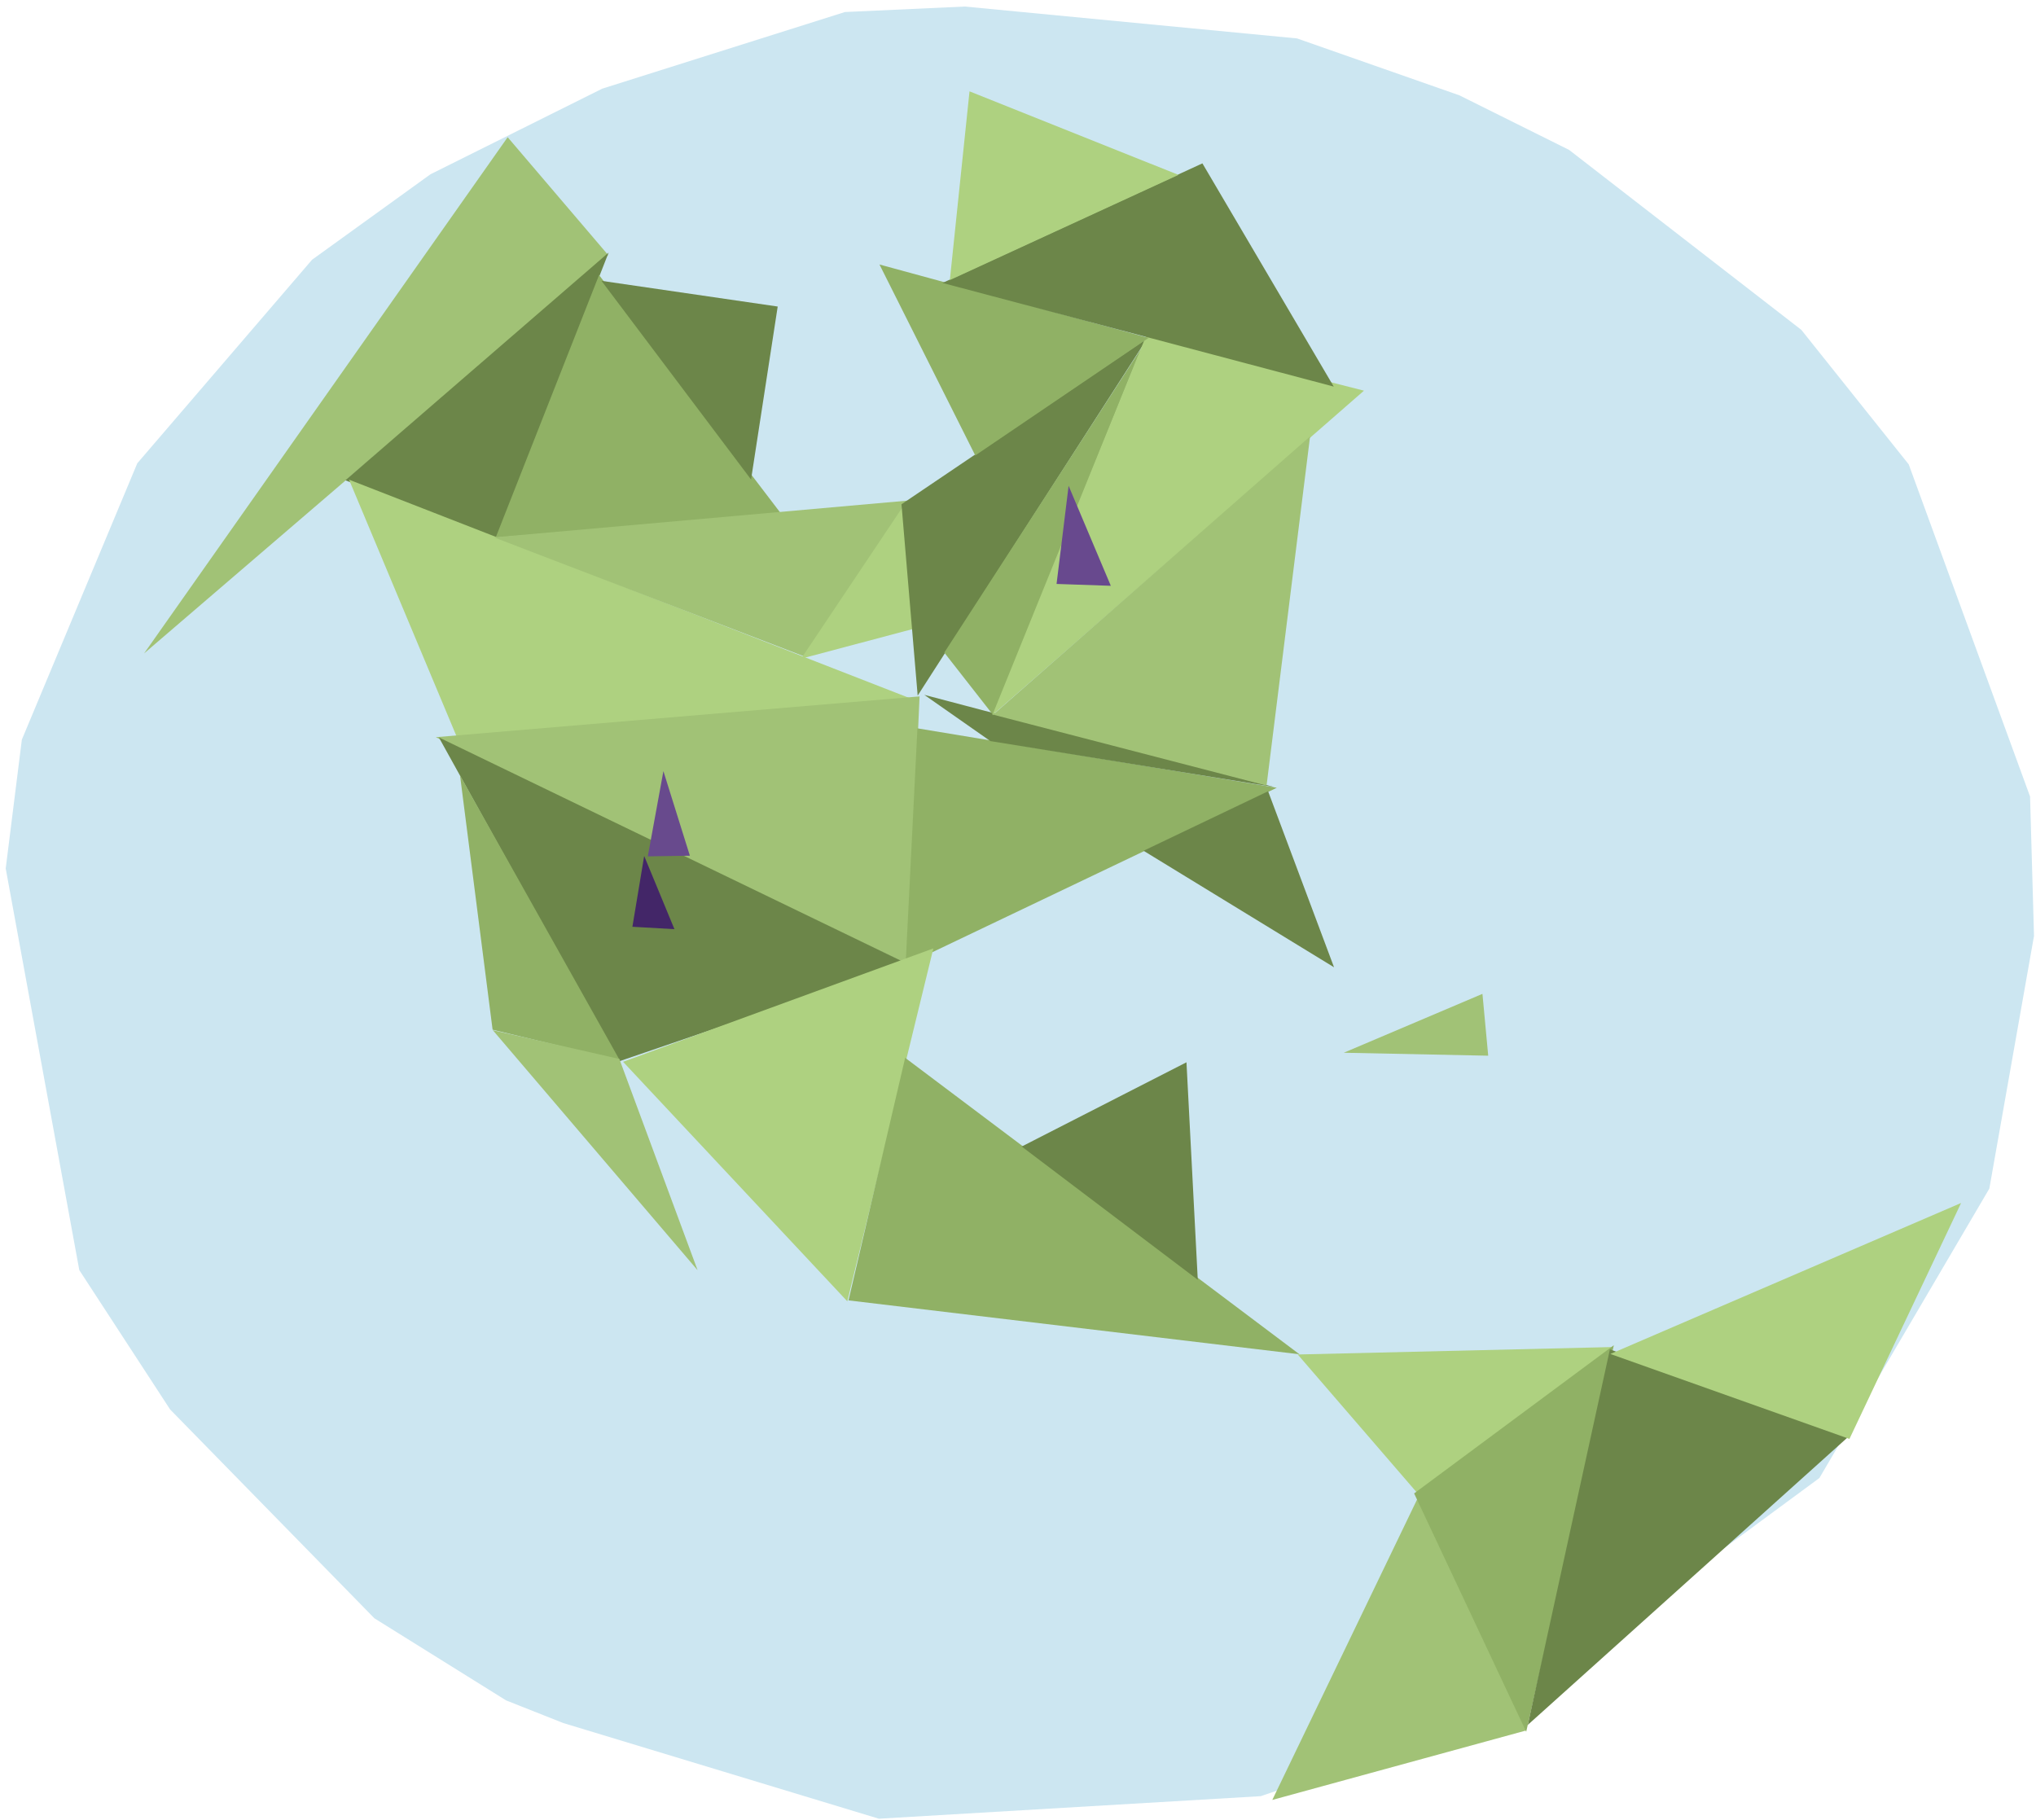 <svg id="earth" width="100%" height="100%" viewBox="0 0 264 236" version="1.1" xmlns="http://www.w3.org/2000/svg" xmlns:xlink="http://www.w3.org/1999/xlink">
    <g stroke="none" stroke-width="1" fill="none" fill-rule="evenodd">
        <polygon id="earth-outline" fill="#CCE6F1" points="17.803 60.076 2.833 95.917 0.741 112.624 10.281 164.704 22.06 182.78 48.549 209.861 65.624 220.506 73.056 223.449 113.957 235.848 163.482 232.924 194.204 222.403 235.914 191.667 257.949 154.137 263.741 121.37 263.23 103.293 247.498 60.222 233.571 42.775 203.464 19.443 189.238 12.364 168.178 4.982 125.104 0.848 109.557 1.56 78.087 11.499 55.815 22.6 40.464 33.682"></polygon>
        <polygon id="shard-1" fill="#A1C276" points="65.828 17.793 18.684 84.734 78.859 33.074"></polygon>
        <polygon id="shard-2" fill="#6C8649" points="78.916 32.755 64.298 70.097 44.783 62.284"></polygon>
        <polygon id="shard-3" fill="#90B165" points="77.678 35.668 101.25 66.576 64.268 69.723"></polygon>
        <polygon id="shard-4" fill="#AED180" points="45.26 62.204 118.393 90.701 59.21 95.511"></polygon>
        <polygon id="shard-5" fill="#A1C276" points="64.048 69.684 117.685 64.919 104.433 85.18"></polygon>
        <polygon id="shard-6" fill="#AED180" points="117.105 65.655 119.275 81.328 103.878 85.416"></polygon>
        <polygon id="shard-7" fill="#6C8649" points="116.893 65.395 118.991 90.204 148.775 43.857"></polygon>
        <polygon id="shard-8" fill="#A1C276" points="119.237 90.308 117.685 125.059 56.506 95.597"></polygon>
        <polygon id="shard-9" fill="#90B165" points="118.959 94.451 165.557 102.157 117.425 125.137"></polygon>
        <polygon id="shard-10" fill="#6C8649" points="119.849 90.107 128.419 96.103 165.221 102.065"></polygon>
        <polygon id="shard-11" fill="#90B165" points="148.036 45.084 122.442 84.627 128.797 92.751"></polygon>
        <polygon id="shard-12" fill="#AED180" points="128.67 92.741 148.633 43.489 176.86 50.661"></polygon>
        <polygon id="shard-13" fill="#A1C276" points="128.783 92.677 164.229 101.871 169.873 56.595"></polygon>
        <polygon id="shard-14" fill="#6C8649" points="164.43 102.609 172.979 125.436 148.278 110.326"></polygon>
        <polygon id="shard-15" fill="#A1C276" points="174.239 136.518 192.223 128.883 192.971 136.903"></polygon>
        <polygon id="shard-16" fill="#6C8649" points="77.991 36.418 100.842 39.752 97.387 62.183"></polygon>
        <polygon id="shard-17" fill="#90B165" points="148.938 43.815 114.038 34.3 126.46 59.064"></polygon>
        <polygon id="shard-18" fill="#6C8649" points="122.214 36.692 155.912 21.185 172.942 50.133"></polygon>
        <polygon id="shard-19" fill="#AED180" points="152.809 22.677 125.713 11.846 123.164 36.32"></polygon>
        <polygon id="shard-20" fill="#6C8649" points="117.504 124.912 80.196 137.658 56.906 95.627"></polygon>
        <polygon id="shard-21" fill="#90B165" points="59.651 100.556 63.873 133.527 80.38 137.521"></polygon>
        <polygon id="shard-22" fill="#A1C276" points="63.901 133.594 90.456 164.723 80.309 137.324"></polygon>
        <polygon id="shard-23" fill="#AED180" points="80.793 137.694 109.867 168.753 121.025 122.989"></polygon>
        <polygon id="shard-24" fill="#90B165" points="110.025 168.633 168.494 175.622 117.369 137.175"></polygon>
        <polygon id="shard-25" fill="#6C8649" points="132.481 148.681 153.845 137.757 155.311 165.961"></polygon>
        <polygon id="shard-26" fill="#AED180" points="168.272 175.649 183.92 193.785 209.084 174.684"></polygon>
        <polygon id="shard-27" fill="#A1C276" points="184.013 193.9 164.975 233.413 197.893 224.405"></polygon>
        <polygon id="shard-28" fill="#90B165" points="183.364 193.664 209.26 174.449 197.897 224.571"></polygon>
        <polygon id="shard-29" fill="#6C8649" points="198.103 223.683 239.811 186.188 208.75 174.987"></polygon>
        <polygon id="shard-30" fill="#AED180" points="208.812 175.582 254.287 156.003 239.81 186.598"></polygon>
        <polygon id="nav-bugaboo" fill="#68498E" points="137 75.725 138.562 63 144.035 75.967"></polygon>
        <polygon id="nav-tetons" fill="#684A8D" points="84 111.051 86.021 100 89.453 110.967"></polygon>
        <polygon id="nav-blanca-traverse" fill="#432668" points="82 120.183 83.528 111 87.453 120.494"></polygon>
    </g>
</svg>